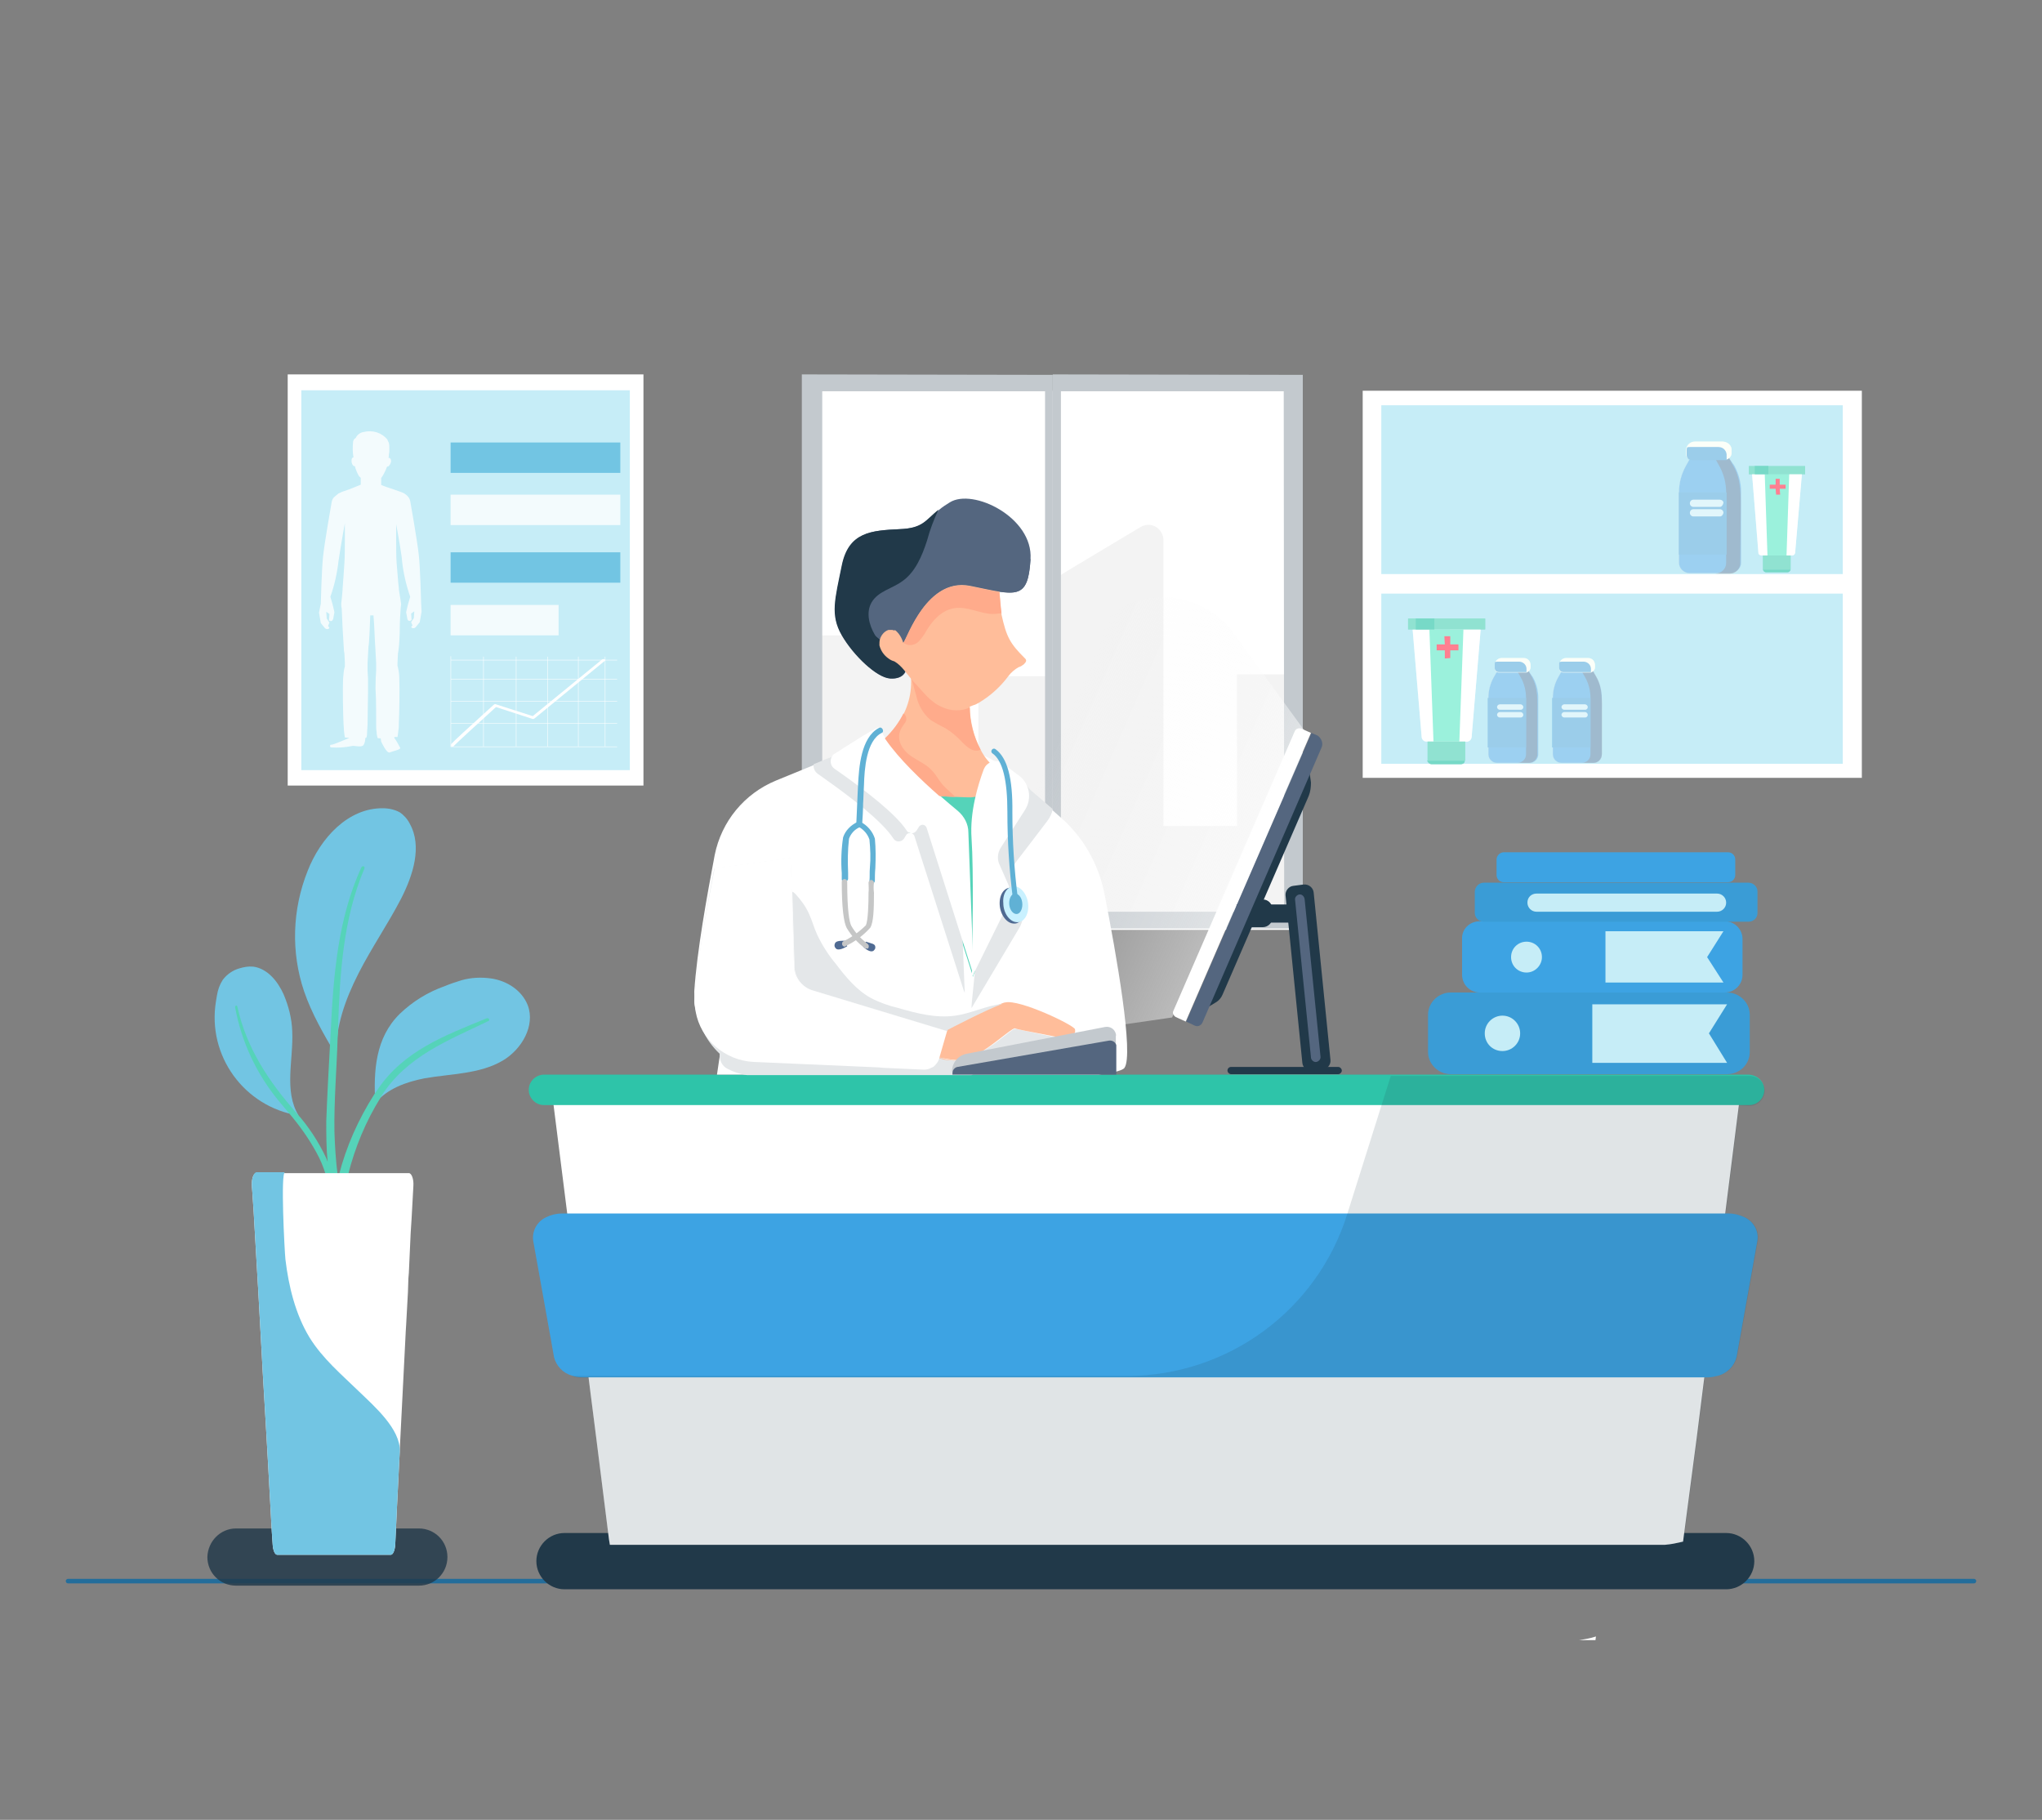 <?xml version="1.0" encoding="utf-8"?>
<!-- Generator: Adobe Illustrator 24.0.0, SVG Export Plug-In . SVG Version: 6.00 Build 0)  -->
<svg version="1.1" id="Layer_1" xmlns="http://www.w3.org/2000/svg" xmlns:xlink="http://www.w3.org/1999/xlink" x="0px" y="0px"
	 viewBox="0 0 450 401" style="enable-background:new 0 0 450 401;" xml:space="preserve">
<rect x="0" y="0" width="450" height="401" fill="#808080" stroke="none"/>
<style type="text/css">
	.st0{fill:none;stroke:#236D9B;stroke-linecap:round;stroke-miterlimit:10;}
	.st1{fill:#FFFFFF;}
	.st2{fill:#C6EDF7;}
	.st3{opacity:0.79;fill:#FFFFFF;enable-background:new    ;}
	.st4{fill:#72C5E3;}
	.st5{opacity:5.000000e-02;enable-background:new    ;}
	.st6{fill:#C3C9CE;}
	.st7{opacity:0.82;fill:#213949;enable-background:new    ;}
	.st8{fill:#213949;}
	.st9{fill:#54667F;}
	.st10{opacity:0.47;fill:url(#SVGID_1_);enable-background:new    ;}
	.st11{fill:#55D3B9;}
	.st12{fill:#ECEDF2;}
	.st13{fill:#3A9CD6;}
	.st14{fill:#3DA3E3;}
	.st15{fill:#2EC4A9;}
	.st16{opacity:0.14;fill:#213949;enable-background:new    ;}
	.st17{fill:#65EACA;}
	.st18{fill:#FF3A56;}
	.st19{opacity:0.35;}
	.st20{fill:#F9F9E8;}
	.st21{opacity:0.32;fill:#4F190B;enable-background:new    ;}
	.st22{fill:#F7FFF3;}
	.st23{opacity:0.49;}
	.st24{opacity:0.32;fill:#FFFFFF;enable-background:new    ;}
	.st25{fill:#E4E7E9;}
	.st26{fill:#FFBD9A;}
	.st27{fill:#FFAB8B;}
	.st28{fill:none;}
	.st29{fill-rule:evenodd;clip-rule:evenodd;fill:#4F6A92;}
	.st30{fill:#60B1D5;}
	.st31{fill:#C5C6C6;}
	.st32{fill-rule:evenodd;clip-rule:evenodd;fill:#C9F1FF;}
	.st33{fill-rule:evenodd;clip-rule:evenodd;fill:#60B1D5;}
</style>
<title>remedo-for-gynecologist</title>
<g>
	<g id="Calque_1">
		<line class="st0" x1="15" y1="348.4" x2="435" y2="348.4"/>
		<rect x="63.4" y="82.5" class="st1" width="78.4" height="90.6"/>
		<rect x="66.4" y="86" class="st2" width="72.4" height="83.7"/>
		<path class="st3" d="M92.8,132.8v-0.1c0-0.1-0.2-7.7-0.5-10.3c-0.3-3-1.9-12-1.9-12c-0.1-0.5-0.4-0.9-0.7-1.2l-0.5-0.4l0,0
			c-0.5-0.4-4-1.4-5.1-1.9l0,0H84l0,0l0,0v-1.6l0.1-0.1c0.5-0.7,0.9-1.6,1.2-2.4l0,0c0.3,0.1,0.6-0.3,0.8-0.8s0-1-0.3-1.1
			c-0.1,0-0.1,0-0.2,0c0.1-0.3,0.1-0.6,0.1-0.8l0,0c0.1-0.4,0.1-0.8,0.1-1.2c0-0.4,0-0.8-0.1-1.3c-0.1-0.2-0.2-0.4-0.3-0.6
			c0,0,0,0,0-0.1c-1.3-1.6-3.3-2.2-5.3-1.7c-0.7,0.1-1.4,0.6-1.7,1.3c-0.4,0.2-0.6,0.6-0.6,1l0,0c-0.1,1.1-0.1,2.2,0.1,3.3h-0.1
			c-0.3,0.1-0.4,0.6-0.3,1.1s0.4,0.9,0.7,0.8c0.2,0.8,0.5,1.5,0.9,2.2l0.4,0.4v1.5c-1.2,0.5-2.4,1-3.6,1.4c-0.4,0.1-0.8,0.3-1.2,0.5
			c-0.1,0-0.2,0.1-0.3,0.2l0,0l-0.6,0.5c-0.4,0.3-0.6,0.7-0.7,1.2c0,0-1.6,9-1.9,12c-0.3,2.6-0.5,10.2-0.5,10.3v0.1l-0.4,2l0.4,2.3
			l0.9,1.1c0.3,0.3,0.7,0.3,1,0l0,0l-0.3-0.5l0.3-0.7l-0.6-0.9l-0.1-1.5l0.7,0.5l-0.1,1.4l0.2,0.1c0.2,0.1,0.5,0.1,0.6-0.2
			c0,0,0-0.1,0.1-0.1l0.3-1.6l-0.4-1.7l-0.5-1.7c0.9-2.5,1.5-5.2,1.8-7.9c0.1-0.8,0.9-5.7,1.4-8.3v2.1c0,0.3,0,0.7,0,1
			c0,2,0,4.3-0.1,5.6c-0.1,2-0.3,4.1-0.4,5.7c0,0.1,0,0.1,0,0.2l0,0c-0.1,1.3-0.2,2.2-0.2,2.2l0,0c-0.1,0.6-0.1,1-0.1,1
			c0,0.3,0,0.6,0.1,0.9c0.1,1.4,0.1,2.9,0.2,4.4s0.2,3.6,0.3,5l0.1,0.6l0.1,2v0.9l-0.1,0.3c-0.2,0.8-0.2,1.6-0.3,2.5
			c-0.1,2,0,7.7,0.1,9.7c0,0.5,0.1,1,0.1,1.6c0,0.3,0.2,1.5,0.2,1.5l1,0.1c-0.8,0.3-3.7,1.6-4,1.5s-0.4,0.6,0,0.6
			c1.5,0.1,3,0,4.5-0.3c0.6-0.2,2,0.4,2.6-0.2c0.3-0.5,0.4-1,0.4-1.6c0.1,0,0.2,0,0.2,0c0.2-0.4,0.2-0.8,0.2-1.3s0.1-1.1,0.1-1.6
			c0-1.1,0.1-5.9,0.1-7s0-2.2,0-3.3c0-0.5-0.1-1.1-0.1-1.6c0-0.3,0-0.6,0-0.9v-0.7l0.2-3.7c0.2-0.9,0.3-4.9,0.4-6.9h0.7
			c0.2,1.9,0.3,6,0.4,6.9l0.2,3.7v0.7c0,0.3,0,0.6,0,0.9c0,0.5-0.1,1.1-0.1,1.6c0,1.1-0.1,2.2,0,3.3s0.1,5.9,0.1,7
			c0,0.5,0,1.1,0.1,1.6c0,0.4,0.1,0.9,0.2,1.3c0.2,0.1,0.5,0.1,0.7,0.1l0.1,0.7c0,0,1.2,2.7,1.9,2.4s2.4-0.6,2.3-1
			c-0.4-0.8-0.8-1.5-1.3-2.2v-0.2h0.7c0,0,0.2-1.2,0.2-1.5c0.1-0.5,0.1-1,0.1-1.6c0.1-2,0.2-7.7,0.1-9.7c0-0.8-0.1-1.7-0.3-2.5
			c0-0.1,0-0.2-0.1-0.3V146l0.1-2c0-0.2,0.1-0.4,0.1-0.6c0.2-1.4,0.3-3.6,0.3-5s0.1-2.9,0.2-4.4c0-0.3,0.1-0.6,0.1-0.9
			c0,0-0.2-1.4-0.5-3.2l0,0l0,0c0,0,0-0.1,0-0.2c-0.2-1.6-0.3-3.7-0.5-5.7c-0.1-1.3-0.1-3.6-0.1-5.6c0-0.5,0-0.9,0-1.3v-1.6
			c0.5,2.6,1.3,7.3,1.3,8.1c0.3,2.7,0.9,5.3,1.8,7.9l-0.5,1.7l-0.4,1.7l0.3,1.6c0.1,0.2,0.3,0.4,0.6,0.3c0,0,0.1,0,0.1-0.1l0.2-0.1
			l-0.1-1.4l0.7-0.5l-0.1,1.5l-0.6,0.9l0.3,0.7l-0.3,0.4c0.3,0.3,0.7,0.3,1,0l0,0l0.9-1.1l0.4-2.3L92.8,132.8z"/>
		<rect x="99.3" y="97.5" class="st4" width="37.4" height="6.7"/>
		<rect x="99.3" y="109" class="st3" width="37.4" height="6.7"/>
		<rect x="99.3" y="121.7" class="st4" width="37.4" height="6.7"/>
		<rect x="99.3" y="133.3" class="st3" width="23.8" height="6.7"/>
		<polygon class="st1" points="136,164.5 99.4,164.5 99.4,159.4 136,159.4 136,159.3 99.4,159.3 99.4,154.6 136,154.6 136,154.5 
			99.4,154.5 99.4,149.7 136,149.7 136,149.6 99.4,149.6 99.4,145.5 136,145.5 136,145.4 99.4,145.4 99.4,144.6 99.3,144.6 
			99.3,164.6 136,164.6 		"/>
		<rect x="106.5" y="144.7" class="st1" width="0.1" height="19.8"/>
		<rect x="113.7" y="144.7" class="st1" width="0.1" height="19.8"/>
		<rect x="127.4" y="144.7" class="st1" width="0.1" height="19.8"/>
		<rect x="120.6" y="144.7" class="st1" width="0.1" height="19.8"/>
		<rect x="133.3" y="144.7" class="st1" width="0.1" height="19.8"/>
		<path class="st1" d="M133.3,145.3c-0.2-0.1-0.4-0.1-0.6,0l-15.3,12.5l-8.1-2.6c-0.2-0.1-0.4,0-0.5,0.1c-6.4,5.8-8.7,7.9-9.4,8.7
			v0.5h0.5c0.7-0.8,5.8-5.4,9.4-8.7l8,2.6c0.2,0.1,0.3,0,0.5-0.1l15.5-12.7C133.4,145.6,133.4,145.5,133.3,145.3L133.3,145.3z"/>
		<rect x="177.9" y="86.1" class="st1" width="108.9" height="118.8"/>
		<path class="st5" d="M283.5,148.5v52.8H179.4V140h24.1v29h12.1v-20h16.7v-21.4l3.4-2.1l15.7-9.4c1.6-0.9,3.6-0.4,4.5,1.2
			c0.3,0.5,0.5,1.1,0.5,1.7v63h16.2v-33.4h10.9V148.5z"/>
		<path class="st6" d="M176.7,82.5v122.1H232v-122L176.7,82.5z M230.3,200.9h-49.1V86.2h49.1L230.3,200.9z"/>
		<path class="st6" d="M232,82.5v122.1h55.1v-122L232,82.5z M283,200.9h-49.2V86.2h49.1L283,200.9z"/>
		<path class="st7" d="M52,336.8h40.3c3.5,0,6.3,2.8,6.3,6.3l0,0c0,3.5-2.8,6.3-6.3,6.3H52c-3.5,0-6.3-2.8-6.3-6.3l0,0
			C45.8,339.6,48.6,336.8,52,336.8z"/>
		<rect x="272.5" y="199.3" class="st8" width="13.1" height="4"/>
		<path class="st8" d="M274.7,198.2h3.6c1.2,0,2.1,1,2.1,2.1v1.9c0,1.2-1,2.1-2.1,2.1h-3.6c-1.2,0-2.1-1-2.1-2.1v-1.9
			C272.5,199.2,273.5,198.2,274.7,198.2z"/>
		<path class="st8" d="M289.2,236l2.3-0.3c1-0.1,1.8-1.1,1.7-2.1l-3.7-36.9c-0.1-1.1-1.1-1.9-2.2-1.8l-2.3,0.3
			c-1,0.1-1.8,1.1-1.7,2.1l3.7,36.9C287.1,235.3,288.1,236.1,289.2,236z"/>
		<path class="st9" d="M285.4,198.3c-0.1-0.6,0.4-1.1,0.9-1.2l0,0c0.6-0.1,1.1,0.4,1.2,1l0,0l3.5,34.7c0.1,0.6-0.4,1.1-0.9,1.2l0,0
			c-0.6,0.1-1.1-0.4-1.2-0.9c0,0,0,0,0-0.1"/>
		<path class="st8" d="M271.3,235.1h23.6c0.4,0,0.8,0.4,0.8,0.8l0,0c0,0.4-0.4,0.8-0.8,0.8h-23.6c-0.4,0-0.8-0.4-0.8-0.8l0,0
			C270.5,235.5,270.8,235.1,271.3,235.1z"/>
		<path class="st8" d="M288.4,175.4l-19,43.8c-0.3,0.7-0.8,1.3-1.5,1.7l-2.5,1.5l23.1-52.8l0.4,2.8
			C288.9,173.4,288.8,174.4,288.4,175.4z"/>
		<path class="st9" d="M291.2,164.8L265,225.3c-0.3,0.7-1.1,1-1.7,0.7l0,0l-1.9-0.9l27.6-63.6l1.4,0.6
			C291.2,162.7,291.7,163.8,291.2,164.8z"/>
		<path class="st1" d="M286.9,160.6l2,0.9l-27.6,63.6l-2.2-1c-0.5-0.3-0.8-0.9-0.5-1.4l26.7-61.5
			C285.5,160.6,286.2,160.3,286.9,160.6z"/>
		
			<linearGradient id="SVGID_1_" gradientUnits="userSpaceOnUse" x1="170.829" y1="462.171" x2="120.309" y2="469.241" gradientTransform="matrix(-0.96 -0.27 -0.27 0.96 514.835 -224.775)">
			<stop  offset="4.000000e-02" style="stop-color:#F5F5F5;stop-opacity:0"/>
			<stop  offset="1" style="stop-color:#FFFFFF"/>
		</linearGradient>
		<path class="st10" d="M287.4,160.9l-15.5-21.3c-6.3-8.7-18.5-10.6-27.2-4.3c-2.6,1.9-4.7,4.4-6.1,7.3L211,200.5
			c-4.6,9.7-0.5,21.3,9.2,25.9c3.5,1.7,7.4,2.2,11.2,1.7l26.9-3.9"/>
		<path class="st4" d="M84.4,178.1c1.3,0,2.6,0.3,3.7,0.9c0.9,0.6,1.7,1.5,2.2,2.5c2.8,5,0.7,11.4-1.9,16.5
			c-2.9,5.6-6.5,10.8-9.4,16.5s-5.1,11.8-4.9,18.1c-2.7-4.6-5.4-9.2-7.1-14.2c-2.9-8.6-2.6-18,0.8-26.5
			C70.6,184.7,76.7,178,84.4,178.1z"/>
		<path class="st4" d="M101.7,216c2.1-0.6,4.3-0.7,6.5-0.4c3.5,0.5,6.8,2.6,8.1,5.9c1.7,4.5-1.3,9.7-5.5,12.2
			c-5.1,3-11.5,2.9-17.2,3.9c-4.1,0.8-8.3,2.3-10.9,5.5c-0.4-7.1,0-14.4,5.4-19.7c2.8-2.7,6.2-4.8,9.9-6.1
			C99.2,216.8,100.4,216.4,101.7,216z"/>
		<path class="st4" d="M49.1,215.9c0.9-1.2,2.2-2.1,3.6-2.5c1-0.3,2-0.5,3.1-0.4c3.1,0.4,5.4,3.2,6.7,6.1c1.1,2.6,1.8,5.3,1.9,8.1
			c0.3,6.3-1.9,13.2,1.4,18.6c-12-1.9-20.2-13.2-18.2-25.2c0.1-0.4,0.1-0.8,0.2-1.2C48,218.1,48.4,217,49.1,215.9z"/>
		<path class="st11" d="M80.3,191.4c-4.7,11.1-5.4,23.1-5.8,35c0,0.8,0,1.6-0.1,2.4c-0.2,6.8-0.8,13.6-0.7,20.5
			c0.1,3.2,0.3,6.4,0.7,9.6h-2.6c-0.5-1.7-1.2-3.4-2.1-5c-1.7-3.1-3.7-5.9-6-8.6l-2.1-2.5c-5-6-8.4-13.2-9.8-20.9
			c0-0.3,0.4-0.5,0.5-0.1c2,9.1,6.9,16.5,13,23.4l0,0c2.7,3,4.9,6.4,6.6,10c0.1,0.3,0.2,0.5,0.3,0.8c-0.3-3-0.3-6-0.3-8.9
			c0.2-5.5,0.5-11,0.8-16.5c0.1-1.2,0.1-2.5,0.2-3.7c0.6-12.2,1.6-24.5,6.7-35.7C79.9,190.6,80.5,190.9,80.3,191.4z"/>
		<path class="st11" d="M107.6,225c-8.9,4.3-18.1,7.8-23.6,16.6l-0.1,0.2c-3.3,5.3-5.7,11.1-7.2,17.1h-2c1.6-6.3,4.3-12.3,7.8-17.8
			l0.7-1c5.8-8.6,14.8-11.9,24-15.7C107.7,224.2,108.1,224.8,107.6,225z"/>
		<path class="st1" d="M55.5,261.3l0.1,1.3l0.3,4.4l0.6,10.4l0.4,6.8l0.8,14.5l0.2,3.7l0.8,13.6l0.4,7l0.8,14.6l0.2,2.9
			c0.1,1.2,0.5,2.1,1,2.1h25c0.5,0,0.9-0.9,1-2.2l0.4-8.7l0,0l0.1-1.9l0.3-6.1l0.2-3.9v-0.4l1.3-25.7v-0.1l0.1-1.6l0.4-7.3l0.1-3
			l0.1-1.2l0.4-8.8l0.2-3.1l0.4-7.3c0.1-1.5-0.4-2.8-1-2.8H56.5C55.9,258.4,55.4,259.8,55.5,261.3z"/>
		<polygon class="st12" points="84.6,286.8 84.6,286.8 84.7,284.6 84.7,284.6 		"/>
		<polygon class="st12" points="83.8,303 83.9,301.8 83.9,301.8 		"/>
		<polygon class="st12" points="84.1,296.5 84.1,296.5 84.3,294.2 		"/>
		<path class="st4" d="M55.5,261.3l0.1,1.3l0.3,4.4l0.6,10.4l0.4,6.8l0.8,14.5l0.2,3.7l0.8,13.6l0.4,7l0.8,14.6l0.2,2.9
			c0.1,1.2,0.5,2.1,1,2.1h25c0.5,0,0.9-0.9,1-2.2l0.4-8.7l0.1-1.9l0.3-6.1l0.2-3.9c0.2-4.9-5.7-10-8.9-13.1c-3.9-3.8-8.1-7.3-11-12
			c-3.1-5.1-4.6-11.3-5.3-17.2c-0.2-1.9-1.1-19.2-0.1-19.2h-6.3C55.9,258.4,55.4,259.8,55.5,261.3z"/>
		<path class="st13" d="M319.7,218.7h60.9c2.7,0,5,2.2,5,4.9v8.2c0,2.7-2.2,4.9-5,4.9h-60.9c-2.7,0-5-2.2-5-4.9v-8.2
			C314.7,220.9,317,218.7,319.7,218.7z"/>
		<polygon class="st2" points="380.6,221.3 350.9,221.3 350.9,234.2 380.6,234.2 376.6,227.7 		"/>
		<path class="st2" d="M335,227.7c0-2.1-1.7-3.9-3.9-3.9c-2.1,0-3.9,1.7-3.9,3.9s1.7,3.9,3.9,3.9l0,0
			C333.2,231.6,335,229.9,335,227.7z"/>
		<path class="st14" d="M326.1,203h54c2.2,0,3.9,1.8,3.9,3.9v7.9c0,2.2-1.8,3.9-3.9,3.9h-54c-2.2,0-3.9-1.8-3.9-3.9v-7.9
			C322.1,204.7,323.9,203,326.1,203z"/>
		<polygon class="st2" points="379.8,205.2 353.8,205.2 353.8,216.5 379.8,216.5 376.2,210.9 		"/>
		<path class="st14" d="M340.6,210.9c0-2.3-1.9-4.2-4.2-4.2c-2.3,0-4.2,1.9-4.2,4.2s1.9,4.2,4.2,4.2l0,0
			C338.7,215.1,340.6,213.2,340.6,210.9z"/>
		<path class="st2" d="M339.8,210.9c0-1.9-1.5-3.4-3.4-3.4s-3.4,1.5-3.4,3.4s1.5,3.4,3.4,3.4l0,0
			C338.3,214.3,339.8,212.7,339.8,210.9z"/>
		<path class="st13" d="M327,194.5h58.3c1.1,0,2,0.9,2,1.9v4.8c0,1.1-0.9,1.9-2,1.9H327c-1.1,0-2-0.9-2-1.9v-4.8
			C325.1,195.4,325.9,194.5,327,194.5z"/>
		<path class="st2" d="M338.6,196.9h39.8c1.1,0,2,0.9,2,2l0,0c0,1.1-0.9,2-2,2h-39.8c-1.1,0-2-0.9-2-2l0,0
			C336.6,197.7,337.5,196.9,338.6,196.9z"/>
		<path class="st14" d="M331.4,187.8h49.4c0.9,0,1.6,0.7,1.6,1.6v3.4c0,0.9-0.7,1.6-1.6,1.6h-49.4c-0.9,0-1.6-0.7-1.6-1.6v-3.4
			C329.8,188.6,330.5,187.8,331.4,187.8z"/>
		<path class="st8" d="M124.4,337.8h256c3.4,0,6.2,2.8,6.2,6.2l0,0c0,3.4-2.8,6.2-6.2,6.2h-256c-3.4,0-6.2-2.8-6.2-6.2l0,0
			C118.2,340.6,121,337.8,124.4,337.8z"/>
		<path class="st1" d="M351.7,360.6l-0.1,0.8H348C349.3,361.2,350.5,361,351.7,360.6z"/>
		<path class="st1" d="M383.3,242.8l-0.1,0.7l-3,23.8l-0.9,7.2l-3.7,28.9l-1.7,13.5l-3,22.8c-1.3,0.3-2.6,0.6-4,0.7H134.4l-0.2-1.2
			l-2.8-22.3l-1.3-10.2l-0.4-3.2l-0.1-0.4l-3.7-28.5l-0.9-7.2l-3-23.8l-0.1-0.7l-0.6-5H321l-1.2,5L383.3,242.8z"/>
		<path class="st14" d="M387.3,273.3l-4.6,25.7c-0.5,2-2,3.5-3.9,4.1c-0.8,0.2-1.6,0.4-2.4,0.4H128.3c-0.8,0-1.6-0.1-2.3-0.4l0,0
			c-1.9-0.5-3.4-2.1-3.9-4l-0.8-4.5l-3.8-21.2c-0.3-2.2,0.9-4.3,2.9-5.2c1-0.5,2.2-0.8,3.4-0.8H381c1.2,0,2.3,0.3,3.4,0.8
			C386.4,269.1,387.6,271.2,387.3,273.3z"/>
		<path class="st15" d="M388.8,240.2c0,1.8-1.5,3.3-3.3,3.3H119.8c-0.9,0-1.7-0.4-2.3-1c-1.3-1.3-1.3-3.4,0-4.7c0.6-0.6,1.5-1,2.3-1
			h265.6C387.3,236.9,388.8,238.3,388.8,240.2L388.8,240.2z"/>
		<path class="st16" d="M383.3,243.6l-3,23.8h0.8c1.2,0,2.3,0.3,3.4,0.8c2,0.9,3.2,3,2.9,5.1l-4.6,25.7c-0.5,2-2,3.5-3.9,4.1
			c-0.8,0.2-1.6,0.4-2.4,0.4h-0.8L374,317l-3,22.8c-1.3,0.3-2.6,0.6-4,0.7H134.4l-0.2-1.2l-2.8-22.3l-1.3-10.2l-0.4-3.2h-1.4
			c-0.8,0-1.6-0.1-2.3-0.4h122.3c22.3,0,42-14.5,48.6-35.7l0,0l7.5-23.8l1.8-5.7l0.3-0.9h79.1c1.8,0,3.3,1.5,3.3,3.3
			c0,0.1,0,0.2,0,0.2c-0.2,1.8-1.6,3.1-3.4,3.1L383.3,243.6z"/>
		<rect x="300.3" y="86.1" class="st1" width="110" height="85.3"/>
		<rect x="304.4" y="89.3" class="st2" width="101.7" height="37.2"/>
		<rect x="304.4" y="130.8" class="st2" width="101.7" height="37.5"/>
		<path class="st15" d="M315.5,168.4h6.4c0.5,0,0.9-0.3,0.9-0.8h-8.3C314.7,168.1,315.1,168.4,315.5,168.4z"/>
		<path class="st1" d="M311.3,138.7l2,23.8c0.1,0.5,0.5,0.9,1,0.9h9c0.5,0,0.9-0.4,1-0.9l2-23.8H311.3z"/>
		<path class="st1" d="M319.5,138.7l-2,23.7c0,0.5-0.5,1-1,1h6.7c0.5,0,0.9-0.4,1-0.9l2-23.8H319.5z"/>
		<polygon class="st17" points="322.5,138.7 321.6,163.4 315.9,163.4 315,138.7 		"/>
		<rect x="310.3" y="136.3" class="st11" width="17" height="2.4"/>
		<rect x="312" y="136.3" class="st15" width="4.1" height="2.4"/>
		<path class="st11" d="M322.9,167.6v-0.1v-4.1h-8.3v4.1v0.1H322.9z"/>
		<polygon class="st18" points="321.4,142 319.6,142 319.6,140.2 318.3,140.2 318.4,142 316.6,142 316.6,143.3 318.4,143.3 
			318.4,145.1 319.6,145 319.6,143.3 321.4,143.3 		"/>
		<g class="st19">
			<path class="st1" d="M315.5,168.4h6.4c0.5,0,0.9-0.3,0.9-0.8h-8.3C314.7,168.1,315.1,168.4,315.5,168.4z"/>
			<path class="st1" d="M311.3,138.7l2,23.8c0.1,0.5,0.5,0.9,1,0.9h9c0.5,0,0.9-0.4,1-0.9l2-23.8H311.3z"/>
			<path class="st1" d="M319.5,138.7l-2,23.7c0,0.5-0.5,1-1,1h6.7c0.5,0,0.9-0.4,1-0.9l2-23.8H319.5z"/>
			<polygon class="st1" points="322.5,138.7 321.6,163.4 315.9,163.4 315,138.7 			"/>
			<rect x="310.3" y="136.3" class="st1" width="17" height="2.4"/>
			<rect x="312" y="136.3" class="st1" width="4.1" height="2.4"/>
			<path class="st1" d="M322.9,167.6v-0.1v-4.1h-8.3v4.1v0.1H322.9z"/>
			<polygon class="st1" points="321.4,142 319.6,142 319.6,140.2 318.3,140.2 318.4,142 316.6,142 316.6,143.3 318.4,143.3 
				318.4,145.1 319.6,145 319.6,143.3 321.4,143.3 			"/>
		</g>
		<path class="st15" d="M389.2,126.1h4.7c0.3,0,0.6-0.2,0.7-0.6h-6.1C388.6,125.9,388.9,126.1,389.2,126.1z"/>
		<path class="st1" d="M386.1,104.4l1.4,17.4c0,0.4,0.4,0.6,0.7,0.6h6.6c0.4,0,0.7-0.3,0.7-0.6l1.5-17.4H386.1z"/>
		<path class="st1" d="M392.1,104.4l-1.4,17.3c0,0.4-0.3,0.7-0.7,0.7h4.9c0.4,0,0.7-0.3,0.7-0.6l1.5-17.4L392.1,104.4z"/>
		<polygon class="st17" points="394.3,104.4 393.7,122.4 389.5,122.4 388.9,104.4 		"/>
		<rect x="385.4" y="102.7" class="st11" width="12.4" height="1.8"/>
		<rect x="386.7" y="102.7" class="st15" width="3" height="1.8"/>
		<path class="st11" d="M394.6,125.5L394.6,125.5v-3.1h-6.1v3.1H394.6z"/>
		<polygon class="st18" points="393.5,106.8 392.2,106.8 392.2,105.5 391.3,105.5 391.3,106.8 390,106.8 390,107.7 391.3,107.7 
			391.4,109 392.3,109 392.2,107.7 393.5,107.7 		"/>
		<g class="st19">
			<path class="st1" d="M389.2,126.1h4.7c0.3,0,0.6-0.2,0.7-0.6h-6.1C388.6,125.9,388.9,126.1,389.2,126.1z"/>
			<path class="st1" d="M386.1,104.4l1.4,17.4c0,0.4,0.4,0.6,0.7,0.6h6.6c0.4,0,0.7-0.3,0.7-0.6l1.5-17.4H386.1z"/>
			<path class="st1" d="M392.1,104.4l-1.4,17.3c0,0.4-0.3,0.7-0.7,0.7h4.9c0.4,0,0.7-0.3,0.7-0.6l1.5-17.4L392.1,104.4z"/>
			<polygon class="st1" points="394.3,104.4 393.7,122.4 389.5,122.4 388.9,104.4 			"/>
			<rect x="385.4" y="102.7" class="st1" width="12.4" height="1.8"/>
			<rect x="386.7" y="102.7" class="st1" width="3" height="1.8"/>
			<path class="st1" d="M394.6,125.5L394.6,125.5v-3.1h-6.1v3.1H394.6z"/>
			<polygon class="st1" points="393.5,106.8 392.2,106.8 392.2,105.5 391.3,105.5 391.3,106.8 390,106.8 390,107.7 391.3,107.7 
				391.4,109 392.3,109 392.2,107.7 393.5,107.7 			"/>
		</g>
		<path class="st20" d="M336.8,147.8H330l-0.8,1.4c-0.8,1.4-1.2,3-1.2,4.6v12.4c0,1,0.8,1.9,1.9,1.9h7.2c1,0,1.9-0.8,1.9-1.9v-12.4
			c0-1.6-0.4-3.2-1.2-4.6L336.8,147.8z"/>
		<path class="st14" d="M336.8,147.8H330l-0.8,1.4c-0.8,1.4-1.2,3-1.2,4.6v12.4c0,1,0.8,1.9,1.9,1.9h7.2c1,0,1.9-0.8,1.9-1.9v-12.4
			c0-1.6-0.4-3.2-1.2-4.6L336.8,147.8z"/>
		<path class="st21" d="M338.8,157.3c0,3,0,5.9,0,8.9c0,1-0.8,1.9-1.9,1.9h-2.5c1,0,1.9-0.8,1.9-1.9v-12.4c0-1.6-0.4-3.2-1.2-4.6
			l-0.8-1.4h2.5l0.8,1.4C339,151.7,338.8,154.5,338.8,157.3z"/>
		<path class="st22" d="M337.3,146.6v0.4c0,0.6-0.4,1-0.9,1.2c-0.1,0-0.2,0-0.3,0h-5.8c-0.5,0-0.9-0.4-0.9-0.9l0,0v-0.8
			c0-0.2,0-0.4,0.1-0.5c0.2-0.6,0.8-1,1.4-1h4.9C336.7,145,337.3,145.7,337.3,146.6z"/>
		<path class="st13" d="M336.4,147.4v0.4c0,0.1,0,0.2,0,0.3c-0.1,0-0.2,0-0.3,0h-5.8c-0.5,0-0.9-0.4-0.9-0.9l0,0v-0.8
			c0-0.2,0-0.4,0.1-0.5c0.2-0.1,0.3-0.1,0.5-0.1h4.9C335.8,145.9,336.4,146.6,336.4,147.4z"/>
		<rect x="327.9" y="153.8" class="st13" width="8.4" height="10.9"/>
		<path class="st2" d="M335.1,156.4h-4.6c-0.3,0-0.6-0.3-0.6-0.6l0,0l0,0c0-0.3,0.3-0.6,0.6-0.6h4.6c0.3,0,0.6,0.3,0.6,0.6l0,0
			C335.7,156.1,335.5,156.4,335.1,156.4z"/>
		<path class="st2" d="M335.1,158.1h-4.6c-0.3,0-0.6-0.3-0.6-0.6l0,0l0,0c0-0.3,0.3-0.6,0.6-0.6h4.6c0.3,0,0.6,0.3,0.6,0.6l0,0
			C335.7,157.8,335.5,158.1,335.1,158.1z"/>
		<g class="st23">
			<path class="st1" d="M336.8,147.8H330l-0.8,1.4c-0.8,1.4-1.2,3-1.2,4.6v12.4c0,1,0.8,1.9,1.9,1.9h7.2c1,0,1.9-0.8,1.9-1.9v-12.4
				c0-1.6-0.4-3.2-1.2-4.6L336.8,147.8z"/>
			<path class="st1" d="M336.8,147.8H330l-0.8,1.4c-0.8,1.4-1.2,3-1.2,4.6v12.4c0,1,0.8,1.9,1.9,1.9h7.2c1,0,1.9-0.8,1.9-1.9v-12.4
				c0-1.6-0.4-3.2-1.2-4.6L336.8,147.8z"/>
			<path class="st24" d="M338.8,157.3c0,3,0,5.9,0,8.9c0,1-0.8,1.9-1.9,1.9h-2.5c1,0,1.9-0.8,1.9-1.9v-12.4c0-1.6-0.4-3.2-1.2-4.6
				l-0.8-1.4h2.5l0.8,1.4C339,151.7,338.8,154.5,338.8,157.3z"/>
			<path class="st1" d="M337.3,146.6v0.4c0,0.6-0.4,1-0.9,1.2c-0.1,0-0.2,0-0.3,0h-5.8c-0.5,0-0.9-0.4-0.9-0.9l0,0v-0.8
				c0-0.2,0-0.4,0.1-0.5c0.2-0.6,0.8-1,1.4-1h4.9C336.7,145,337.3,145.7,337.3,146.6z"/>
			<path class="st1" d="M336.4,147.4v0.4c0,0.1,0,0.2,0,0.3c-0.1,0-0.2,0-0.3,0h-5.8c-0.5,0-0.9-0.4-0.9-0.9l0,0v-0.8
				c0-0.2,0-0.4,0.1-0.5c0.2-0.1,0.3-0.1,0.5-0.1h4.9C335.8,145.9,336.4,146.6,336.4,147.4z"/>
			<rect x="327.9" y="153.8" class="st1" width="8.4" height="10.9"/>
			<path class="st1" d="M335.1,156.4h-4.6c-0.3,0-0.6-0.3-0.6-0.6l0,0l0,0c0-0.3,0.3-0.6,0.6-0.6h4.6c0.3,0,0.6,0.3,0.6,0.6l0,0
				C335.7,156.1,335.5,156.4,335.1,156.4z"/>
			<path class="st1" d="M335.1,158.1h-4.6c-0.3,0-0.6-0.3-0.6-0.6l0,0l0,0c0-0.3,0.3-0.6,0.6-0.6h4.6c0.3,0,0.6,0.3,0.6,0.6l0,0
				C335.7,157.8,335.5,158.1,335.1,158.1z"/>
		</g>
		<path class="st20" d="M381,100.9h-8.5l-1,1.8c-1,1.8-1.5,3.8-1.5,5.8V124c0,1.3,1.1,2.3,2.4,2.3l0,0h8.9c1.3,0,2.4-1.1,2.4-2.3
			l0,0v-15.6c0-2-0.5-4-1.5-5.8L381,100.9z"/>
		<path class="st14" d="M381,100.9h-8.5l-1,1.8c-1,1.8-1.5,3.8-1.5,5.8V124c0,1.3,1.1,2.3,2.4,2.3l0,0h8.9c1.3,0,2.4-1.1,2.4-2.3
			l0,0v-15.6c0-2-0.5-4-1.5-5.8L381,100.9z"/>
		<path class="st21" d="M383.6,112.9c0,3.7-0.1,7.4-0.1,11.2c0,1.3-1.1,2.3-2.4,2.3l0,0H378c1.3,0,2.4-1.1,2.4-2.3l0,0v-15.6
			c0-2-0.5-4-1.5-5.8l-1-1.8h3.1l1,1.8C383.8,105.8,383.6,109.4,383.6,112.9z"/>
		<path class="st22" d="M381.6,99.3v0.5c0,0.7-0.5,1.3-1.2,1.5c-0.1,0-0.2,0-0.4,0h-7.3c-0.6,0-1.1-0.5-1.1-1.1v-1
			c0-0.2,0-0.5,0.1-0.7c0.3-0.7,1-1.2,1.8-1.2h6c0.1,0,0.1,0,0.2,0C380.9,97.4,381.7,98.3,381.6,99.3z"/>
		<path class="st13" d="M380.5,100.5v0.5c0,0.1,0,0.2,0,0.4c-0.1,0-0.2,0-0.4,0h-7.3c-0.6,0-1.1-0.5-1.1-1.1v-1c0-0.2,0-0.5,0.1-0.7
			c0.2-0.1,0.4-0.1,0.7-0.1h6h0.2C379.8,98.5,380.6,99.4,380.5,100.5z"/>
		<rect x="370" y="108.5" class="st13" width="10.5" height="13.7"/>
		<path class="st2" d="M379,111.7h-5.8c-0.4,0-0.8-0.3-0.8-0.8l0,0c0-0.4,0.3-0.8,0.8-0.8h5.8c0.4,0,0.8,0.3,0.8,0.7l0,0l0,0
			C379.7,111.3,379.4,111.7,379,111.7z"/>
		<path class="st2" d="M379,113.8h-5.8c-0.4,0-0.8-0.3-0.8-0.8l0,0c0-0.4,0.3-0.8,0.8-0.8h5.8c0.4,0,0.8,0.3,0.8,0.8l0,0
			C379.7,113.5,379.4,113.8,379,113.8L379,113.8z"/>
		<g class="st23">
			<path class="st1" d="M381,100.9h-8.5l-1,1.8c-1,1.8-1.5,3.8-1.5,5.8V124c0,1.3,1.1,2.3,2.4,2.3l0,0h8.9c1.3,0,2.4-1.1,2.4-2.3
				l0,0v-15.6c0-2-0.5-4-1.5-5.8L381,100.9z"/>
			<path class="st1" d="M381,100.9h-8.5l-1,1.8c-1,1.8-1.5,3.8-1.5,5.8V124c0,1.3,1.1,2.3,2.4,2.3l0,0h8.9c1.3,0,2.4-1.1,2.4-2.3
				l0,0v-15.6c0-2-0.5-4-1.5-5.8L381,100.9z"/>
			<path class="st24" d="M383.6,112.9c0,3.7-0.1,7.4-0.1,11.2c0,1.3-1.1,2.3-2.4,2.3l0,0H378c1.3,0,2.4-1.1,2.4-2.3l0,0v-15.6
				c0-2-0.5-4-1.5-5.8l-1-1.8h3.1l1,1.8C383.8,105.8,383.6,109.4,383.6,112.9z"/>
			<path class="st1" d="M381.6,99.3v0.5c0,0.7-0.5,1.3-1.2,1.5c-0.1,0-0.2,0-0.4,0h-7.3c-0.6,0-1.1-0.5-1.1-1.1v-1
				c0-0.2,0-0.5,0.1-0.7c0.3-0.7,1-1.2,1.8-1.2h6c0.1,0,0.1,0,0.2,0C380.9,97.4,381.7,98.3,381.6,99.3z"/>
			<path class="st1" d="M380.5,100.5v0.5c0,0.1,0,0.2,0,0.4c-0.1,0-0.2,0-0.4,0h-7.3c-0.6,0-1.1-0.5-1.1-1.1v-1c0-0.2,0-0.5,0.1-0.7
				c0.2-0.1,0.4-0.1,0.7-0.1h6h0.2C379.8,98.5,380.6,99.4,380.5,100.5z"/>
			<rect x="370" y="108.5" class="st1" width="10.5" height="13.7"/>
			<path class="st1" d="M379,111.7h-5.8c-0.4,0-0.8-0.3-0.8-0.8l0,0c0-0.4,0.3-0.8,0.8-0.8h5.8c0.4,0,0.8,0.3,0.8,0.7l0,0l0,0
				C379.7,111.3,379.4,111.7,379,111.7z"/>
			<path class="st1" d="M379,113.8h-5.8c-0.4,0-0.8-0.3-0.8-0.8l0,0c0-0.4,0.3-0.8,0.8-0.8h5.8c0.4,0,0.8,0.3,0.8,0.8l0,0
				C379.7,113.5,379.4,113.8,379,113.8L379,113.8z"/>
		</g>
		<path class="st20" d="M351,147.8h-6.8l-0.8,1.4c-0.8,1.4-1.2,3-1.2,4.6v12.4c0,1,0.8,1.9,1.9,1.9h7.1c1,0,1.8-0.8,1.8-1.9v-12.4
			c0-1.6-0.4-3.2-1.2-4.6L351,147.8z"/>
		<path class="st14" d="M351,147.8h-6.8l-0.8,1.4c-0.8,1.4-1.2,3-1.2,4.6v12.4c0,1,0.8,1.9,1.9,1.9h7.1c1,0,1.8-0.8,1.8-1.9v-12.4
			c0-1.6-0.4-3.2-1.2-4.6L351,147.8z"/>
		<path class="st21" d="M353,157.3c0,3,0,5.9,0,8.9c0,1-0.8,1.9-1.9,1.9h-2.5c1,0,1.9-0.8,1.9-1.9v-12.4c0-1.6-0.4-3.2-1.2-4.6
			l-0.8-1.4h2.5l0.8,1.4C353.2,151.7,353,154.5,353,157.3z"/>
		<path class="st22" d="M351.5,146.6v0.4c0,0.6-0.4,1-0.9,1.2c-0.1,0-0.2,0-0.3,0h-5.8c-0.5,0-0.9-0.4-0.9-0.9l0,0v-0.8
			c0-0.2,0-0.4,0.1-0.5c0.2-0.6,0.8-1,1.4-1h4.9C350.9,145,351.5,145.7,351.5,146.6z"/>
		<path class="st13" d="M350.6,147.4v0.4c0,0.1,0,0.2,0,0.3c-0.1,0-0.2,0-0.3,0h-5.8c-0.5,0-0.9-0.4-0.9-0.9l0,0v-0.8
			c0-0.2,0-0.4,0.1-0.5c0.2-0.1,0.3-0.1,0.5-0.1h4.9C350,145.9,350.6,146.6,350.6,147.4z"/>
		<rect x="342.1" y="153.8" class="st13" width="8.4" height="10.9"/>
		<path class="st2" d="M349.3,156.4h-4.6c-0.3,0-0.6-0.3-0.6-0.6l0,0c0-0.3,0.3-0.6,0.6-0.6l0,0h4.6c0.3,0,0.6,0.3,0.6,0.6l0,0l0,0
			C349.9,156.1,349.7,156.4,349.3,156.4z"/>
		<path class="st2" d="M349.3,158.1h-4.6c-0.3,0-0.6-0.3-0.6-0.6l0,0c0-0.3,0.3-0.6,0.6-0.6l0,0h4.6c0.3,0,0.6,0.3,0.6,0.6l0,0l0,0
			C349.9,157.8,349.7,158.1,349.3,158.1z"/>
		<g class="st23">
			<path class="st1" d="M351,147.8h-6.8l-0.8,1.4c-0.8,1.4-1.2,3-1.2,4.6v12.4c0,1,0.8,1.9,1.9,1.9h7.1c1,0,1.8-0.8,1.8-1.9v-12.4
				c0-1.6-0.4-3.2-1.2-4.6L351,147.8z"/>
			<path class="st1" d="M351,147.8h-6.8l-0.8,1.4c-0.8,1.4-1.2,3-1.2,4.6v12.4c0,1,0.8,1.9,1.9,1.9h7.1c1,0,1.8-0.8,1.8-1.9v-12.4
				c0-1.6-0.4-3.2-1.2-4.6L351,147.8z"/>
			<path class="st24" d="M353,157.3c0,3,0,5.9,0,8.9c0,1-0.8,1.9-1.9,1.9h-2.5c1,0,1.9-0.8,1.9-1.9v-12.4c0-1.6-0.4-3.2-1.2-4.6
				l-0.8-1.4h2.5l0.8,1.4C353.2,151.7,353,154.5,353,157.3z"/>
			<path class="st1" d="M351.5,146.6v0.4c0,0.6-0.4,1-0.9,1.2c-0.1,0-0.2,0-0.3,0h-5.8c-0.5,0-0.9-0.4-0.9-0.9l0,0v-0.8
				c0-0.2,0-0.4,0.1-0.5c0.2-0.6,0.8-1,1.4-1h4.9C350.9,145,351.5,145.7,351.5,146.6z"/>
			<path class="st1" d="M350.6,147.4v0.4c0,0.1,0,0.2,0,0.3c-0.1,0-0.2,0-0.3,0h-5.8c-0.5,0-0.9-0.4-0.9-0.9l0,0v-0.8
				c0-0.2,0-0.4,0.1-0.5c0.2-0.1,0.3-0.1,0.5-0.1h4.9C350,145.9,350.6,146.6,350.6,147.4z"/>
			<rect x="342.1" y="153.8" class="st1" width="8.4" height="10.9"/>
			<path class="st1" d="M349.3,156.4h-4.6c-0.3,0-0.6-0.3-0.6-0.6l0,0c0-0.3,0.3-0.6,0.6-0.6l0,0h4.6c0.3,0,0.6,0.3,0.6,0.6l0,0l0,0
				C349.9,156.1,349.7,156.4,349.3,156.4z"/>
			<path class="st1" d="M349.3,158.1h-4.6c-0.3,0-0.6-0.3-0.6-0.6l0,0c0-0.3,0.3-0.6,0.6-0.6l0,0h4.6c0.3,0,0.6,0.3,0.6,0.6l0,0l0,0
				C349.9,157.8,349.7,158.1,349.3,158.1z"/>
		</g>
		<path class="st1" d="M247.8,235.3c-0.4,0.6-2.5,1.1-5.7,1.5H158l0.4-2.7l0.3-2c-3-2.7-5.2-7.6-5.6-11.6c-0.1-0.7-0.1-1.4-0.1-2.1
			c0.6-8.9,2.8-21,4.5-30C159,181,164,174.9,171,172l8.3-3.4l2.9-1.2c3.3-1.3,6.8-2.4,10.3-3.1c14.2-2.9,23.8,1.2,29.2,5
			c2.1,1.4,3.9,3.1,5.4,5l4.8,4.2l1.7,1.5c5.1,4.4,8.5,10.4,9.8,17C246,210.2,249.9,232.4,247.8,235.3z"/>
		<path class="st25" d="M237,230.2c0,0.9-0.6,1.7-1.5,2.1c-0.9,0.3-1.8,0.4-2.7,0.4c-6.4,0.1-13,1.1-18.7,4.2h-49.5
			c-1.5-0.2-3-0.7-4.3-1.4c-1.2-0.6-1.8-1.9-1.7-3.3c-1.6-1.5-2.9-3.3-3.8-5.3c-0.9-2-1.6-4.1-1.8-6.3c0.7-8.8,2.7-20.5,4.4-29.2
			l16.8-2.3l0.8,24.2c0.1,2.3,1.6,4.3,3.9,5l29.8,9l0.8,0.2l-1.6,5.6c0,0.1,0,0.1-0.1,0.2c1,0.2,2,0.3,3,0.4c1,0,1.9-0.2,2.8-0.6
			c1.3-0.5,2.5-1.2,3.7-1.9c0.1-0.1,0.2-0.1,0.3-0.2c3.1-2,5.6-4.4,6.1-4.3s3.1,0.6,5.7,1.2l4.6,0.9c0.6,0.1,1.3,0,1.9-0.3
			C236.5,228.8,236.9,229.5,237,230.2z"/>
		<path class="st26" d="M236.7,227.8c-0.2,0.3-0.5,0.5-0.8,0.6c-0.6,0.3-1.2,0.4-1.9,0.3l-4.6-0.9c-2.7-0.5-5.3-1-5.7-1.2
			s-3.1,2.2-6.1,4.3l-0.3,0.2c-1.1,0.8-2.4,1.4-3.7,1.9c-0.9,0.4-1.9,0.6-2.8,0.6c-1.3-0.1-2.5-0.3-3.8-0.6l1.7-5.9l0,0l0.1-0.3
			c0,0,8.4-4.4,12-5.7c0.3-0.1,0.5-0.2,0.7-0.2c3.1-0.8,15.2,5,15.4,5.9C237,227.3,236.9,227.6,236.7,227.8z"/>
		<path class="st26" d="M210.8,233.7c-0.9,0-1.8-0.1-2.7-0.2c-0.4-0.1-0.7-0.2-1.1-0.3l0,0v-0.1
			C208.3,233.4,209.5,233.6,210.8,233.7z"/>
		<path class="st26" d="M208.7,227.2l-1.7,6l0,0c-0.9-0.4-0.7-0.9-0.7-0.9L208.7,227.2L208.7,227.2z"/>
		<path class="st1" d="M208.7,227.2l-1.7,5.9v0.1c-0.2,0.7-0.6,1.2-1.1,1.7l0,0c-0.2,0.2-0.4,0.3-0.7,0.4c-0.5,0.3-1.1,0.4-1.6,0.4
			l-8.9-0.4l-1.1-0.1l-27.5-1.2c-6.3-0.3-11.7-4.9-12.8-11.1c-0.1-0.8-0.3-1.6-0.3-2.3c0.6-8.8,2.8-20.6,4.5-29.3l16.8-2.3l0.2,7.5
			l0.5,16.7c0.1,2.3,1.6,4.3,3.9,5L208.7,227.2z"/>
		<path class="st11" d="M222.3,194.9c0.6,1.4,0.6,3.1-0.1,4.4l-7.7,15.6v0.4l-0.1-0.3l-0.1,0.1c0,0,0-0.1,0-0.3L204,182.4
			c-0.2-0.5-0.7-0.8-1.2-0.6c-0.2,0.1-0.4,0.2-0.5,0.4l-0.5,0.8c-0.4,0.6-1.2,0.8-1.8,0.4c-0.2-0.1-0.3-0.2-0.4-0.4
			c-2.4-3.7-9.3-8.9-13.9-12.2c1.9-3.8,5.4-6.7,9.4-7.9c1.2-0.4,2.4-0.5,3.6-0.5c6.8,0.1,13.4,2.1,19.1,5.9l0.1,0.1
			c1.3,0.8,2.4,1.9,3.3,3.1c2.1,3.2,1.1,7.5,1.8,11.2l-2.5,3.9c-0.8,1.2-0.9,2.7-0.3,3.9L222.3,194.9z"/>
		<path class="st26" d="M220.8,174.8l-6.8,0.9c0,0-1.4,0-3.4-0.1c-3.4-0.1-8.6-0.5-13.3-1.2c-8.1-1.2-14.6-3.5-7.2-7.9
			c0.4-0.2,0.7-0.4,1.1-0.7c3.4-2.1,6.2-5.1,8-8.6c1.7-3.5,2.1-7.6,0.9-11.4c0,0,14.2-3,13.6,7.7c0,0.8-0.1,1.5,0,2.3
			c0.1,3.3,0.9,6.5,2.4,9.4c0.7,1.4,1.7,2.7,2.9,3.7L220.8,174.8z"/>
		<path class="st9" d="M227.1,123.2c-0.4,6.8-1.9,7.9-6.8,7.2c-1.7-0.3-3.9-0.7-6.5-1.3c-9.4-1.9-13.7,11.2-14.6,12.4
			c-0.1-0.1-0.2-0.1-0.2-0.2c-0.2-0.5-0.4-1-0.8-1.5l0,0c-0.3-0.4-0.6-0.7-0.9-1l1.1,4.3l1.2,4.8c0,0-0.5,1.8-3.4,1.6s-8-5-10.6-9.5
			s-1.5-8,0-15.4s6.5-7.7,12.7-8c5.2-0.2,5.6-1.9,8.7-4.3c0.7-0.6,1.5-1.1,2.3-1.6C214.4,107.5,227.7,114,227.1,123.2z"/>
		<path class="st9" d="M199.2,141.6c-0.1,0.1-0.1,0.1-0.2,0s0-0.1,0-0.2C199.1,141.4,199.1,141.5,199.2,141.6z"/>
		<path class="st8" d="M206.8,112.3c-1,2.2-1.9,4.5-2.5,6.8c-1.1,3.4-2.6,7-5.5,9c-2.2,1.6-5.3,2.2-6.7,4.6c-1.3,2.2-0.6,5,0.7,7.2
			c0.7,1.1,3.1,2.1,5.5,3.2l1.2,4.8c0,0-0.5,1.8-3.4,1.6s-8-5-10.6-9.5s-1.5-8,0-15.4s6.5-7.7,12.7-8
			C203.3,116.4,203.8,114.8,206.8,112.3z"/>
		<path class="st26" d="M225.6,146.4c-0.4,0.3-0.7,0.5-1.1,0.6c-0.9,0.5-1.7,1.2-2.3,2c-1.7,2.3-3.9,4.3-6.4,5.8
			c-0.4,0.2-0.8,0.5-1.3,0.6c-2.6,1.1-4.6,1.4-7,0.3c-2.7-1.3-4.2-3.5-6.3-5.6c-0.2-0.1-0.3-0.3-0.4-0.5c-1.1-1.3-2.1-2.9-3.6-3.8
			l-0.2-0.1c-0.4-0.1-0.8-0.3-1.2-0.6c-1-0.7-1.7-1.7-2-2.9l0,0c0-0.5,0-0.9,0.1-1.3c0.3-1,1-1.8,1.9-2.1c0.2,0,0.5,0,0.7,0h0.1
			l0.4,0.1c0,0-0.1,0,0,0s0,0.1,0.3-0.1s0.4-0.7,0.6-1c3.1-5,10.6-10.6,15.2-11.7c8.9-2.3,6.6,4.1,7.6,9.1v0.2
			c1.1,5,1.9,6.4,5.1,9.6C226.4,145.5,226.1,145.9,225.6,146.4z"/>
		<path class="st9" d="M227.1,123.2c-0.6,9.2-3,8-13.3,5.9S199.3,143,199,141.5c-0.3-1-0.9-2-1.8-2.7l-3.5-5.9l16.2-9.8L227.1,123.2
			L227.1,123.2z"/>
		<path class="st25" d="M212.6,218.8l-0.1-0.3l-0.1-0.2l-10.9-34.1c-0.2-0.5-0.8-0.8-1.3-0.6c-0.2,0.1-0.4,0.2-0.5,0.4l-0.5,0.8
			c-0.4,0.6-1.3,0.8-1.9,0.4c-0.2-0.1-0.3-0.3-0.4-0.4c-2.5-3.9-9.8-9.4-14.6-12.8l-2.1-1.5c-0.7-0.5-1-1.3-0.9-2.1l2.9-1.2
			c3.3-1.3,6.8-2.4,10.3-3.1c4.3,6,12.4,12.9,16.3,16.2c1.5,1.2,2.4,3.1,2.5,5l1.2,31l0,0l0.1,2.1V218.8z"/>
		<path class="st1" d="M214.6,215.3l-0.1-0.3v-0.2l-10.3-32.4c-0.2-0.5-0.7-0.8-1.2-0.6c-0.2,0.1-0.4,0.2-0.5,0.4L202,183
			c-0.4,0.6-1.2,0.8-1.8,0.4c-0.2-0.1-0.3-0.2-0.4-0.4c-2.4-3.7-9.3-8.9-13.9-12.2c-0.7-0.5-1.4-1-2-1.4c-0.9-0.6-1.1-1.9-0.5-2.8
			c0.1-0.2,0.3-0.4,0.5-0.5c1.9-1.2,4.4-2.8,6.5-4.1c1.9-1.1,3.3-1.9,3.4-1.7c0.4,0.8,0.8,1.6,1.3,2.3l0.2,0.3
			c2.9,4.1,7.8,8.9,11.8,12.4c1.5,1.3,2.9,2.5,4,3.4c1.4,1.2,2.3,2.9,2.3,4.7l1.1,29.4l0,0l0.1,2L214.6,215.3L214.6,215.3z"/>
		<path class="st25" d="M232,178.3c-0.2,1-0.6,1.8-1.2,2.6l-3.5,4.6l-3.3,4.3c-1,1.3-1.3,3-0.7,4.5l1.8,5.1c0.6,1.7,0.4,3.6-0.5,5.1
			l-10.3,17.3l-0.1,0.2l-0.1,0.1c0,0,0-0.1,0-0.3c0-0.4,0.1-1.2,0.2-2.3l0,0c0.7-6.6,2.4-24.1,2.5-32.6c0.1-6.7,2.6-13.4,4.5-17.4
			c0.1-0.2,0.2-0.3,0.3-0.5c2.1,1.4,3.9,3.1,5.4,5L232,178.3z"/>
		<path class="st1" d="M225.8,178.6l-2.7,4.2l-2.5,3.9c-0.8,1.2-0.9,2.7-0.3,3.9l1.9,4.3c0.6,1.4,0.6,3.1-0.1,4.4l-7.7,15.6
			l-0.1,0.1l-0.1,0.1c0,0,0-0.1,0-0.3c0-0.4,0-1,0-1.9l0,0c0.1-5.7,0.4-20.9-0.1-28.2c-0.4-5.8,1.4-11.7,2.7-15.2
			c0.2-0.4,0.4-0.8,0.8-1.1c1-0.9,2.5-0.9,3.5-0.1l2.9,2.2C226.9,172.3,227.6,175.9,225.8,178.6z"/>
		<path class="st27" d="M220.7,135.1c-0.7,0.1-1.3,0.2-2,0.2c-2.8-0.1-5.5-1.7-8.3-1.3s-4.8,2.6-6.2,4.9c-0.4,0.8-1,1.6-1.6,2.3
			s-1.6,1.1-2.5,0.9c-0.4-0.1-0.7-0.2-1-0.5c0.9-1.2,5.2-14.3,14.6-12.4c2.7,0.5,4.8,1,6.5,1.3C220.4,131.9,220.5,133.5,220.7,135.1
			z"/>
		<path class="st27" d="M216.1,165.2c-0.3,0.1-0.5,0.2-0.8,0.2c-1.3,0.1-2.4-1-3.3-1.9c-1.1-1.2-2.3-2.2-3.6-3
			c-1.2-0.6-2.3-1.2-3.4-1.9c-1.6-1.4-2.7-3.3-3.1-5.4c-0.4-1.2-0.6-2.4-1-3.5c0.1,0.2,0.3,0.3,0.4,0.5c2.1,2.1,3.5,4.4,6.3,5.6
			c1.9,0.9,4.2,1,6.1,0.1C213.7,159.1,214.5,162.3,216.1,165.2z"/>
		<path class="st27" d="M210.5,175.6c-1,0-2.2-0.1-3.5-0.2c-4-3.5-8.9-8.2-11.8-12.4l-0.2-0.3c1.7-1.6,3.1-3.5,4.1-5.5
			c0.3,0.2,0.5,0.5,0.6,0.9c0.2,0.9-0.5,1.4-0.9,2.1c-1.6,2.5-0.1,5,2.1,6.5c1.5,1,3.2,1.7,4.4,3c1,1,1.6,2.3,2.5,3.3
			S209.7,174.7,210.5,175.6z"/>
		<path class="st25" d="M208.7,227.2l-29.7-9c-2.2-0.7-3.8-2.7-3.9-5l-0.5-16.7c0.3,0.1,0.5,0.3,0.7,0.5c1.2,1.3,2.3,2.8,3,4.4
			c0.7,1.5,1.1,3.1,1.8,4.6c1.1,2.3,2.5,4.5,4.1,6.4c2.2,2.9,4.6,5.8,7.7,7.5c1.9,1,3.9,1.7,6,2.2c4.1,1.2,8.4,2.3,12.6,1.7
			c3.6-0.5,6.8-2.2,10.4-2.6c-3.6,1.3-12,5.7-12,5.7L208.7,227.2z"/>
		<path class="st6" d="M213,232.2l30.5-5.9c1.1-0.2,2.1,0.4,2.4,1.5c0,0.2,0.1,0.3,0,0.5v7.8h-36.1
			C209.8,234.2,211.1,232.6,213,232.2z"/>
		<path class="st9" d="M246,230.6v6.2h-36.1v-0.4c0-0.6,0.5-1.2,1.1-1.3l33.4-5.8c0.7-0.1,1.4,0.3,1.6,1
			C246,230.4,246,230.5,246,230.6z"/>
	</g>
</g>
<rect class="st28" width="450" height="401"/>
<g>
	<path class="st29" d="M190.8,207.5c-0.2,0.4-0.4,0.7-0.6,1.1c0.4,0.4,1.6,1.4,2.3,0.9c0.2-0.2,0.4-0.4,0.4-0.7
		c0-0.4-0.1-0.6-0.5-0.8C191.9,207.8,191.4,207.7,190.8,207.5z"/>
	<path class="st29" d="M186.3,207.3c0.1,0.4,0.3,0.8,0.4,1.2c-0.5,0.3-1.9,1.1-2.5,0.5c-0.3-0.3-0.4-0.7-0.2-1.1
		C184.2,207.2,185.7,207.3,186.3,207.3z"/>
	<path class="st29" d="M222.9,195.6c1.5,0.1,2.9,2,3,4.2c0.1,2.2-1.1,3.9-2.6,3.7c-1.5-0.1-2.9-2-3-4.2S221.3,195.5,222.9,195.6z"/>
	<g>
		<path class="st30" d="M186.1,194.4c-0.3,0-0.6-0.3-0.6-0.6c0-0.4,0-0.9,0-1.4c-0.2-2.6-0.1-5.3,0.3-7.9c0.5-1.5,1.7-2.7,3.2-3.4
			c0.2-0.1,0.4-0.1,0.6,0c1.5,0.7,2.7,2.1,3.2,3.7c0.2,2.1,0.2,4.3,0.1,6.5c-0.1,1-0.1,2-0.1,2.8c0,0.3-0.3,0.6-0.6,0.6c0,0,0,0,0,0
			l0,0c-0.3,0-0.6-0.3-0.6-0.6c0.1-0.8,0-1.8,0.1-2.9c0.2-2.1,0.1-4.1-0.1-6.2c-0.4-1.2-1.2-2.1-2.2-2.7c-1.1,0.5-1.9,1.4-2.3,2.5
			c-0.3,2.5-0.3,5-0.2,7.5c0,0.5,0,1,0,1.4C186.8,194.1,186.5,194.3,186.1,194.4L186.1,194.4L186.1,194.4z"/>
		<path class="st30" d="M189.3,182.3c-0.3,0-0.6-0.3-0.6-0.7c0.1-1.4,0.1-2.9,0.2-4.5c0.1-1.6,0.1-2.9,0.2-4.3
			c0.2-3.6,0.6-10.3,4.6-12.4c0.3-0.2,0.7,0,0.8,0.3c0.2,0.3,0.1,0.7-0.2,0.8l0,0c-3.4,1.7-3.8,8-3.9,11.4c-0.1,1.4-0.1,2.9-0.2,4.2
			c0,1.4-0.1,3.1-0.2,4.5C189.9,182,189.7,182.2,189.3,182.3L189.3,182.3z"/>
		<path class="st31" d="M186.1,208.6c-0.2,0-0.4-0.2-0.5-0.4c-0.1-0.3,0-0.7,0.3-0.8l0,0c1.8-0.9,3.5-2.1,4.9-3.5
			c0.5-1,0.6-4.7,0.6-7.2c0.1-0.8,0-1.6,0-2.2c0-0.3,0.3-0.6,0.6-0.6c0,0,0,0,0,0l0,0c0.3,0,0.6,0.3,0.6,0.6c0,0,0,0,0,0
			c-0.1,0.7-0.1,1.5,0,2.2c0,3.7-0.1,6.5-0.8,7.7c-1.5,1.7-3.4,3.1-5.5,4.1C186.3,208.6,186.2,208.6,186.1,208.6z"/>
		<path class="st31" d="M191,209l-0.3,0c-1.7-1.2-3-2.7-4.1-4.5c-0.7-1.3-1.1-4.7-1.1-10.2c0-0.3,0.3-0.6,0.6-0.6c0,0,0,0,0,0l0,0
			c0.3,0,0.6,0.2,0.6,0.6l0,0c0,6.6,0.5,8.9,0.9,9.7c0.9,1.6,2.2,2.9,3.6,4c0.3,0.2,0.3,0.6,0.2,0.8c0,0,0,0,0,0
			C191.4,209,191.2,209.1,191,209L191,209z"/>
		<path class="st32" d="M223.6,195.3c1.5,0.1,2.9,2,3,4.2s-1.1,3.9-2.6,3.7c-1.5-0.1-2.9-2-2.9-4.2
			C220.9,196.8,222.1,195.2,223.6,195.3z"/>
		<path class="st33" d="M223.8,196.9c0.8,0.1,1.5,1.1,1.5,2.4c0,1.2-0.6,2.2-1.4,2.1s-1.5-1.1-1.5-2.4
			C222.4,197.8,223,196.8,223.8,196.9z"/>
		<path class="st30" d="M223.8,198.4c-0.3,0-0.5-0.3-0.6-0.5c-0.8-6.3-1.2-12.6-1.2-19c0-6.9-1-11.3-3.3-12.9
			c-0.3-0.2-0.3-0.6-0.1-0.8l0,0c0.2-0.3,0.6-0.3,0.8-0.1c0,0,0,0,0,0c2.6,1.9,3.8,6.4,3.7,13.9c0,6.3,0.4,12.6,1.2,18.9
			C224.5,198.2,224.3,198.4,223.8,198.4L223.8,198.4L223.8,198.4z"/>
	</g>
</g>
</svg>
